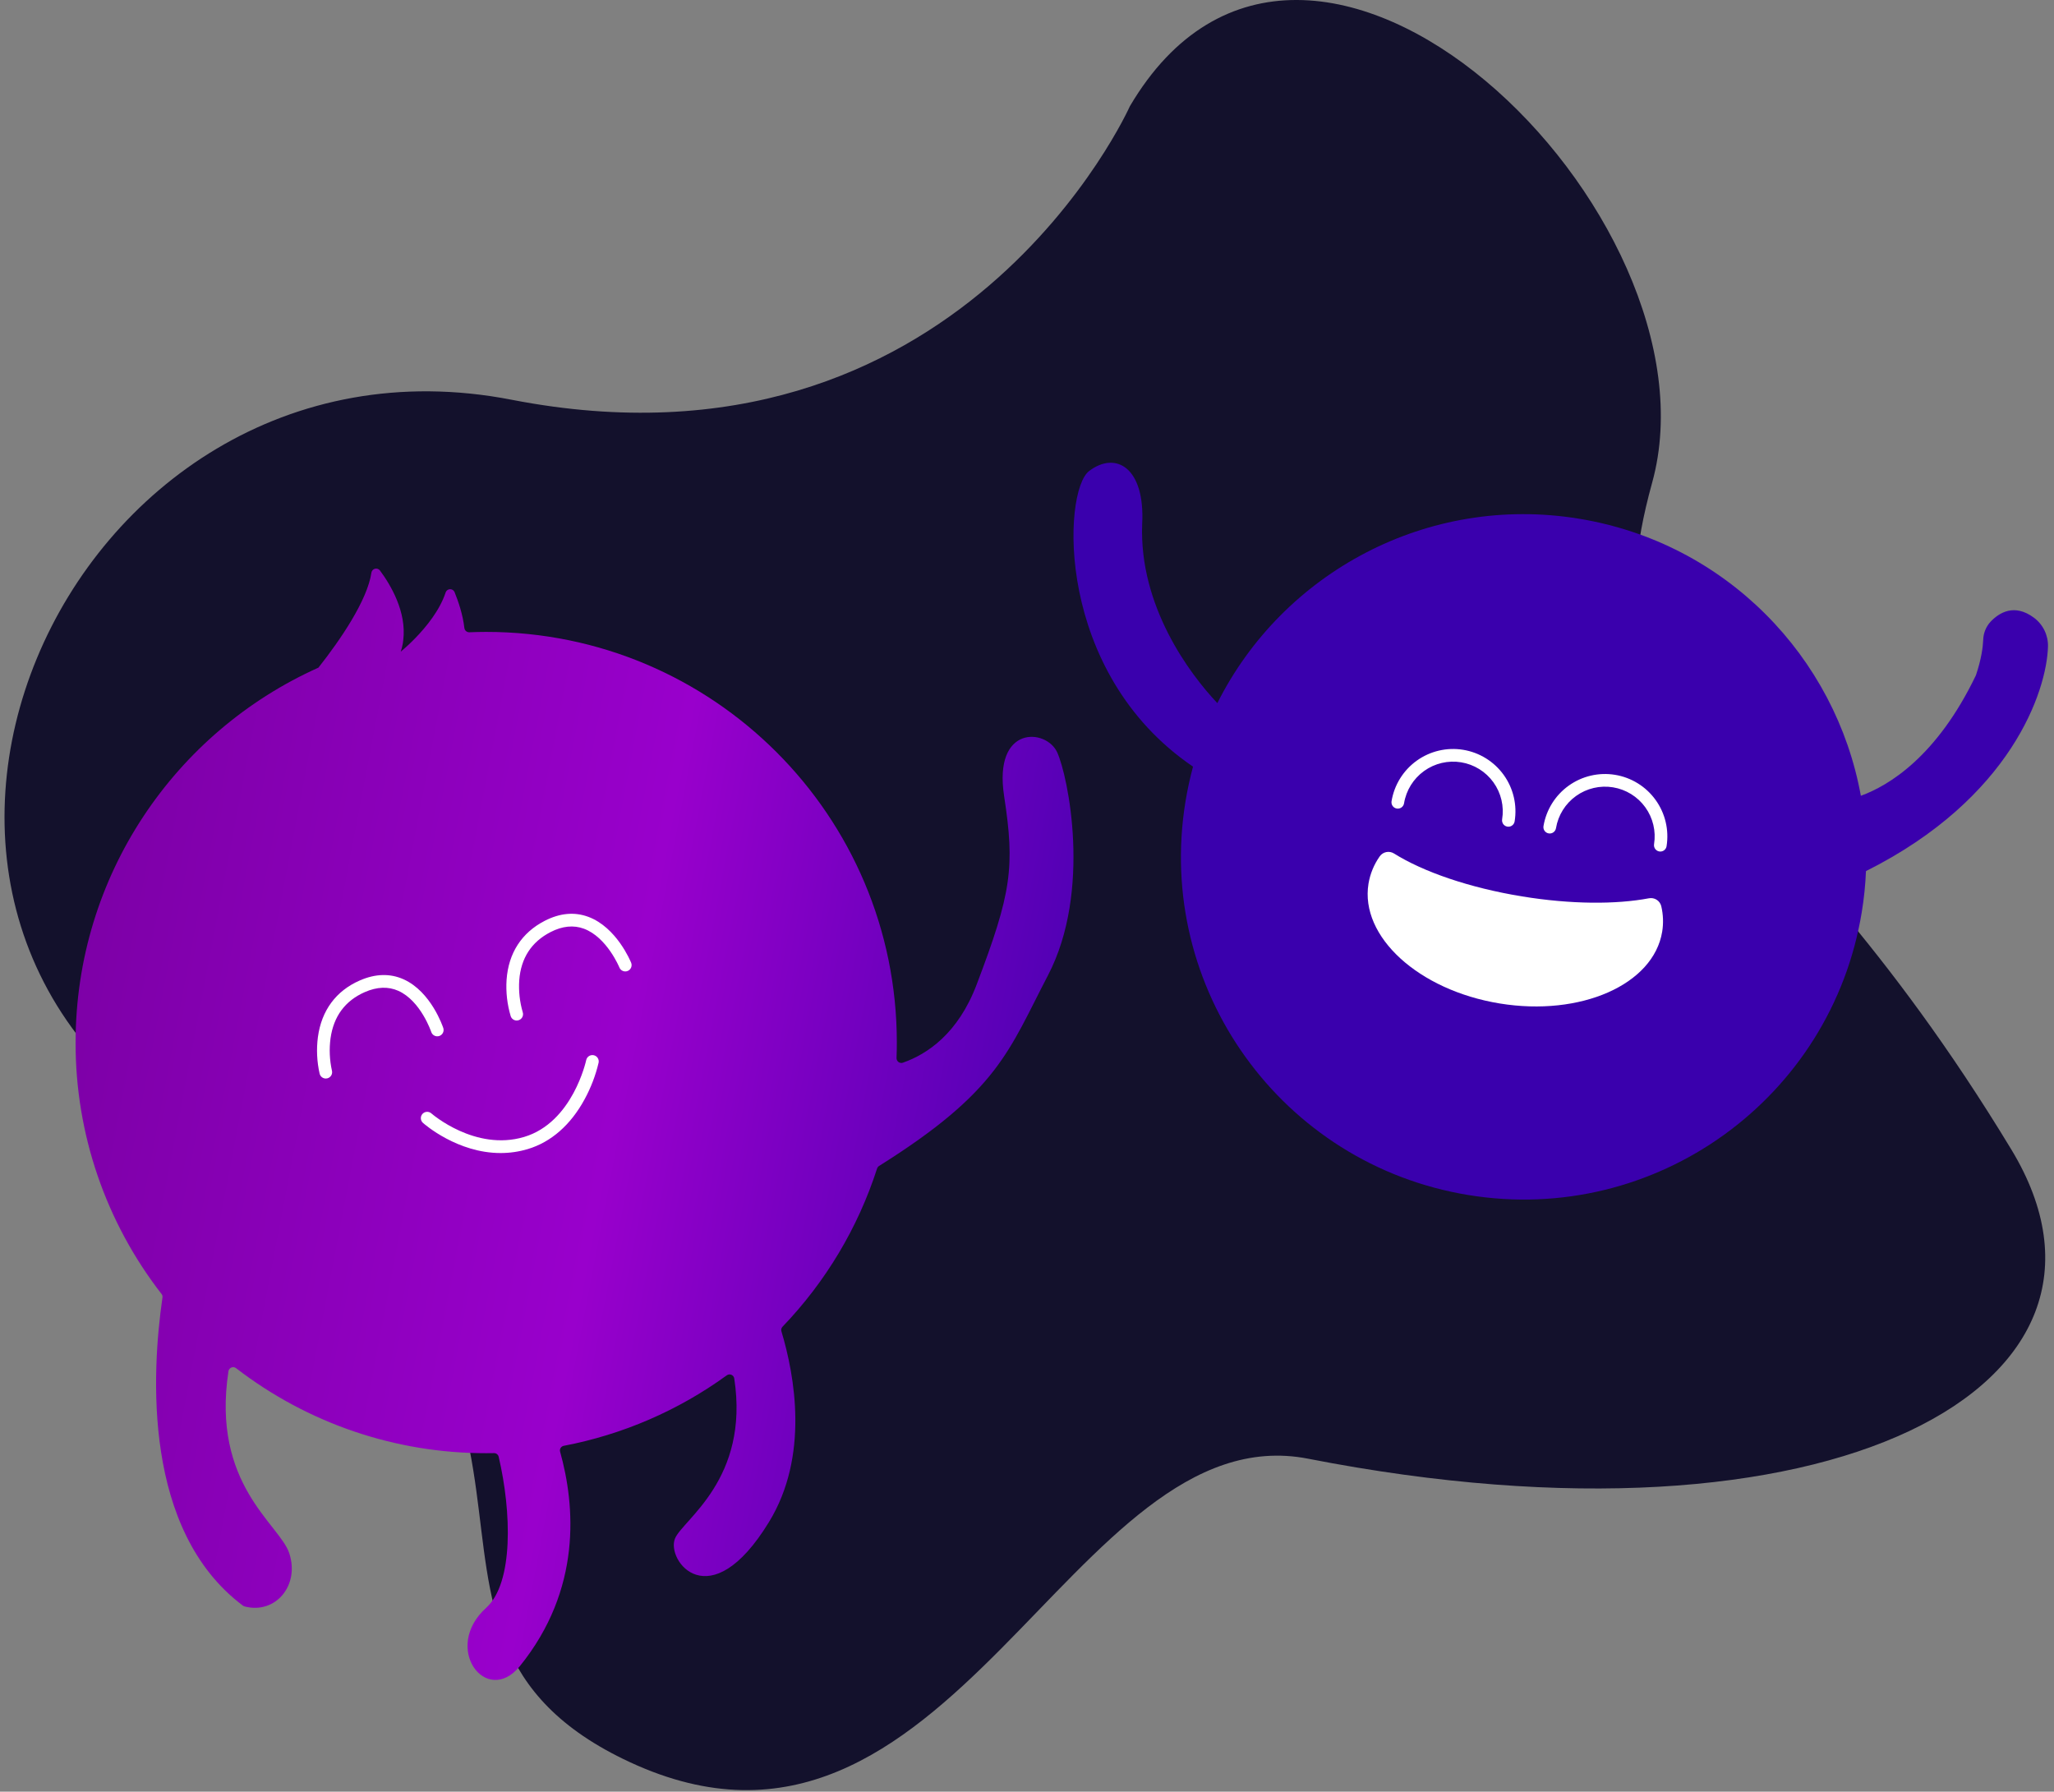 <svg xmlns="http://www.w3.org/2000/svg" width="227" height="198" viewBox="0 0 227 198" fill="none">
  <rect x="0" y="0" width="227" height="198" fill="#808080" stroke="none"/>
  <path d="M124.872 11.735C124.872 11.735 106.123 53.817 56.54 44.176C6.958 34.536 -22.916 102.359 23.96 127.088C70.836 151.817 38.35 180.226 69.613 194.737C105.146 211.229 118.396 156.081 144.574 161.203C202.348 172.507 238.086 153.12 222.283 127.03C194.544 81.233 174.403 82.919 182.588 53.344C190.773 23.769 144.55 -21.634 124.872 11.735Z" fill="#13112C"/>
  <path d="M115.821 107.78C111.465 116.129 110.365 120.567 97.15 128.851C97.047 128.918 96.971 129.018 96.932 129.134C94.821 135.68 91.247 141.658 86.481 146.617C86.417 146.683 86.372 146.765 86.35 146.855C86.329 146.945 86.332 147.038 86.36 147.126C87.839 152.049 89.44 160.924 84.986 168.198C78.439 178.908 73.59 172.441 74.6 170.017C75.464 167.939 82.852 163.478 81.147 152.332C81.132 152.243 81.095 152.159 81.039 152.088C80.983 152.017 80.909 151.962 80.826 151.928C80.742 151.894 80.651 151.882 80.561 151.893C80.472 151.904 80.386 151.938 80.314 151.992C74.959 155.879 68.813 158.536 62.314 159.776C62.242 159.788 62.173 159.815 62.112 159.856C62.051 159.896 61.999 159.949 61.96 160.011C61.921 160.073 61.896 160.142 61.886 160.215C61.876 160.287 61.881 160.361 61.901 160.431C63.559 166.364 64.343 175.635 57.424 184.162C53.73 188.607 48.832 182.109 53.73 177.68C56.769 174.94 56.535 167.059 55.112 160.989C55.085 160.871 55.018 160.766 54.922 160.693C54.826 160.619 54.708 160.581 54.587 160.585C54.304 160.593 54.013 160.593 53.73 160.593C43.733 160.608 34.013 157.304 26.095 151.2C26.023 151.143 25.937 151.107 25.846 151.093C25.755 151.08 25.662 151.091 25.576 151.124C25.491 151.157 25.416 151.213 25.358 151.284C25.3 151.355 25.262 151.441 25.247 151.531C23.347 164.075 30.889 168.416 31.963 171.633C33.16 175.23 30.411 178.431 27.025 177.526C26.951 177.504 26.883 177.468 26.823 177.42C15.782 169.127 16.744 151.75 17.956 143.384C17.967 143.316 17.963 143.246 17.945 143.179C17.927 143.112 17.895 143.05 17.851 142.996C11.677 135.051 8.334 125.27 8.354 115.208C8.354 96.755 19.37 80.873 35.188 73.784C35.189 73.784 35.19 73.784 35.191 73.784C35.192 73.783 35.193 73.782 35.194 73.782C35.195 73.781 35.195 73.78 35.196 73.779C35.196 73.778 35.196 73.777 35.196 73.776C37.629 70.696 40.596 66.34 41.048 63.285C41.063 63.181 41.109 63.084 41.179 63.007C41.249 62.929 41.341 62.874 41.442 62.849C41.544 62.824 41.651 62.83 41.749 62.866C41.847 62.901 41.932 62.966 41.994 63.05C43.158 64.618 44.96 67.609 44.564 70.761C44.548 70.866 44.54 70.971 44.524 71.076C44.492 71.254 44.451 71.424 44.411 71.602C44.37 71.739 44.338 71.876 44.289 72.014C44.855 71.542 45.394 71.04 45.905 70.51C47.093 69.29 48.597 67.455 49.243 65.491C49.274 65.386 49.336 65.294 49.422 65.226C49.507 65.158 49.612 65.118 49.721 65.112C49.83 65.106 49.938 65.134 50.03 65.192C50.123 65.249 50.195 65.335 50.237 65.435C50.657 66.47 51.151 67.917 51.32 69.396C51.335 69.528 51.399 69.651 51.499 69.739C51.599 69.827 51.728 69.875 51.862 69.873C52.484 69.848 53.107 69.832 53.729 69.832C78.793 69.832 99.114 90.152 99.114 115.208C99.114 115.782 99.105 116.348 99.081 116.914C99.078 117 99.095 117.086 99.132 117.164C99.169 117.242 99.225 117.31 99.294 117.362C99.363 117.414 99.444 117.448 99.53 117.461C99.615 117.475 99.702 117.467 99.784 117.439C102.484 116.494 105.887 114.214 107.94 108.791C111.779 98.687 112.183 95.859 110.971 87.978C109.758 80.097 115.619 80.502 116.831 83.128C118.042 85.755 120.67 98.485 115.821 107.78Z" fill="url(#paint0_linear_698_3550)"/>
  <path d="M36.004 119.189C35.849 119.188 35.699 119.137 35.577 119.043C35.454 118.948 35.367 118.816 35.327 118.666C35.023 117.335 34.957 115.96 35.134 114.606C35.532 111.663 37.134 109.5 39.766 108.35C41.486 107.599 43.112 107.556 44.598 108.222C47.645 109.588 48.942 113.46 48.996 113.624C49.048 113.798 49.03 113.987 48.945 114.148C48.861 114.31 48.716 114.432 48.543 114.489C48.37 114.546 48.181 114.532 48.017 114.452C47.853 114.372 47.727 114.231 47.666 114.059C47.655 114.026 46.501 110.605 44.022 109.497C42.911 109.002 41.668 109.047 40.327 109.633C38.149 110.585 36.87 112.307 36.528 114.752C36.371 115.939 36.424 117.144 36.683 118.313C36.729 118.492 36.703 118.683 36.609 118.843C36.515 119.003 36.361 119.12 36.181 119.167C36.123 119.181 36.064 119.189 36.004 119.189Z" fill="white"/>
  <path d="M57.105 112.778C56.958 112.778 56.815 112.732 56.696 112.646C56.577 112.561 56.488 112.44 56.442 112.301C56.051 110.998 55.897 109.635 55.985 108.278C56.192 105.328 57.65 103.074 60.202 101.76C61.873 100.901 63.495 100.752 65.024 101.322C68.146 102.484 69.689 106.239 69.754 106.398C69.821 106.57 69.818 106.762 69.745 106.931C69.672 107.1 69.535 107.234 69.364 107.303C69.192 107.372 69.001 107.371 68.831 107.299C68.661 107.228 68.526 107.092 68.455 106.922C68.441 106.889 67.072 103.574 64.531 102.632C63.388 102.208 62.147 102.334 60.843 103.005C58.732 104.092 57.568 105.884 57.385 108.334C57.306 109.522 57.436 110.715 57.77 111.858C57.805 111.963 57.814 112.075 57.797 112.184C57.78 112.294 57.737 112.398 57.673 112.488C57.608 112.578 57.523 112.651 57.424 112.701C57.325 112.752 57.216 112.778 57.105 112.778H57.105Z" fill="white"/>
  <path d="M55.324 127.423C50.56 127.423 46.927 124.252 46.745 124.091C46.676 124.03 46.62 123.956 46.58 123.873C46.54 123.79 46.516 123.701 46.511 123.609C46.505 123.517 46.518 123.425 46.548 123.338C46.578 123.251 46.625 123.171 46.686 123.103C46.747 123.034 46.821 122.978 46.904 122.938C46.987 122.897 47.077 122.874 47.168 122.869C47.26 122.863 47.352 122.876 47.439 122.906C47.526 122.936 47.606 122.983 47.675 123.044C47.722 123.086 52.52 127.255 57.921 125.645C63.297 124.044 64.771 117.217 64.786 117.149C64.825 116.969 64.933 116.812 65.088 116.711C65.242 116.611 65.43 116.575 65.611 116.612C65.791 116.649 65.95 116.756 66.052 116.91C66.154 117.063 66.192 117.25 66.157 117.431C65.824 118.845 65.303 120.208 64.607 121.483C63.07 124.316 60.897 126.22 58.321 126.987C57.348 127.277 56.339 127.424 55.324 127.423Z" fill="white"/>
  <path d="M206.218 96.266C206.158 97.786 206.003 99.3 205.755 100.801C202.38 121.445 182.919 135.438 162.275 132.063C141.639 128.69 127.637 109.227 131.013 88.583C131.228 87.267 131.512 85.979 131.848 84.722C116.538 74.325 117.432 54.274 120.367 52.051C123.331 49.8 126.567 51.697 126.229 57.924C125.881 66.966 131.448 74.444 134.536 77.701C141.765 63.289 157.742 54.582 174.493 57.32C190.75 59.978 202.877 72.615 205.654 87.942C208.685 86.841 214.036 83.661 218.372 74.624C218.978 72.823 219.145 71.499 219.177 70.701C219.199 69.957 219.49 69.245 219.996 68.698C220.944 67.706 222.623 66.654 224.791 68.27C225.285 68.638 225.682 69.12 225.951 69.674C226.219 70.228 226.351 70.838 226.335 71.454C226.199 76.338 222.291 88.222 206.218 96.266Z" fill="#3A00AD"/>
  <path d="M183.698 102.961C182.742 108.808 174.7 112.359 165.742 110.894C156.776 109.429 150.284 103.502 151.24 97.656C151.422 96.567 151.847 95.533 152.484 94.632C152.659 94.388 152.92 94.219 153.214 94.162C153.508 94.105 153.813 94.163 154.066 94.323C157.276 96.333 162.356 98.105 168.217 99.063C173.611 99.945 178.603 99.958 182.236 99.269C182.532 99.212 182.838 99.272 183.091 99.434C183.345 99.597 183.526 99.852 183.597 100.144C183.815 101.068 183.85 102.025 183.698 102.961Z" fill="white"/>
  <path d="M166.701 91.36C166.599 91.36 166.499 91.338 166.407 91.296C166.314 91.253 166.233 91.191 166.167 91.114C166.101 91.036 166.053 90.945 166.026 90.848C165.998 90.75 165.993 90.647 166.009 90.547C166.244 89.11 165.898 87.638 165.048 86.455C164.198 85.273 162.913 84.477 161.475 84.242C160.038 84.007 158.566 84.352 157.384 85.203C156.201 86.053 155.405 87.338 155.17 88.775C155.14 88.959 155.039 89.122 154.888 89.231C154.737 89.339 154.55 89.383 154.366 89.353C154.183 89.323 154.019 89.222 153.911 89.071C153.803 88.92 153.759 88.733 153.788 88.549C154.083 86.746 155.083 85.133 156.567 84.066C158.051 82.999 159.898 82.565 161.701 82.86C163.505 83.155 165.118 84.154 166.185 85.638C167.252 87.122 167.686 88.969 167.391 90.773C167.364 90.937 167.28 91.085 167.154 91.193C167.027 91.301 166.867 91.36 166.701 91.36Z" fill="white"/>
  <path d="M183.492 94.105C183.39 94.105 183.29 94.083 183.198 94.04C183.106 93.998 183.024 93.935 182.958 93.858C182.893 93.781 182.844 93.69 182.817 93.592C182.79 93.495 182.784 93.392 182.8 93.292C183.029 91.857 182.681 90.39 181.83 89.212C180.98 88.034 179.697 87.241 178.264 87.007C176.83 86.772 175.361 87.116 174.18 87.962C172.999 88.808 172.201 90.087 171.962 91.52C171.947 91.611 171.915 91.698 171.866 91.777C171.818 91.855 171.755 91.923 171.68 91.977C171.605 92.031 171.521 92.07 171.431 92.091C171.341 92.112 171.248 92.115 171.157 92.1C171.066 92.085 170.979 92.053 170.901 92.004C170.823 91.956 170.755 91.892 170.701 91.817C170.648 91.742 170.609 91.658 170.588 91.568C170.568 91.478 170.565 91.385 170.58 91.294C170.88 89.495 171.881 87.888 173.363 86.826C174.846 85.763 176.689 85.332 178.489 85.626C180.289 85.92 181.899 86.916 182.966 88.396C184.034 89.875 184.471 91.717 184.182 93.518C184.155 93.682 184.071 93.831 183.945 93.938C183.818 94.046 183.658 94.105 183.492 94.105Z" fill="white"/>
  <defs>
    <linearGradient id="paint0_linear_698_3550" x1="8.354" y1="72.648" x2="135.587" y2="96.965" gradientUnits="userSpaceOnUse">
      <stop stop-color="#7A00A3"/>
      <stop offset="0.524" stop-color="#9900CC"/>
      <stop offset="1" stop-color="#3A00AD"/>
    </linearGradient>
  </defs>
</svg>